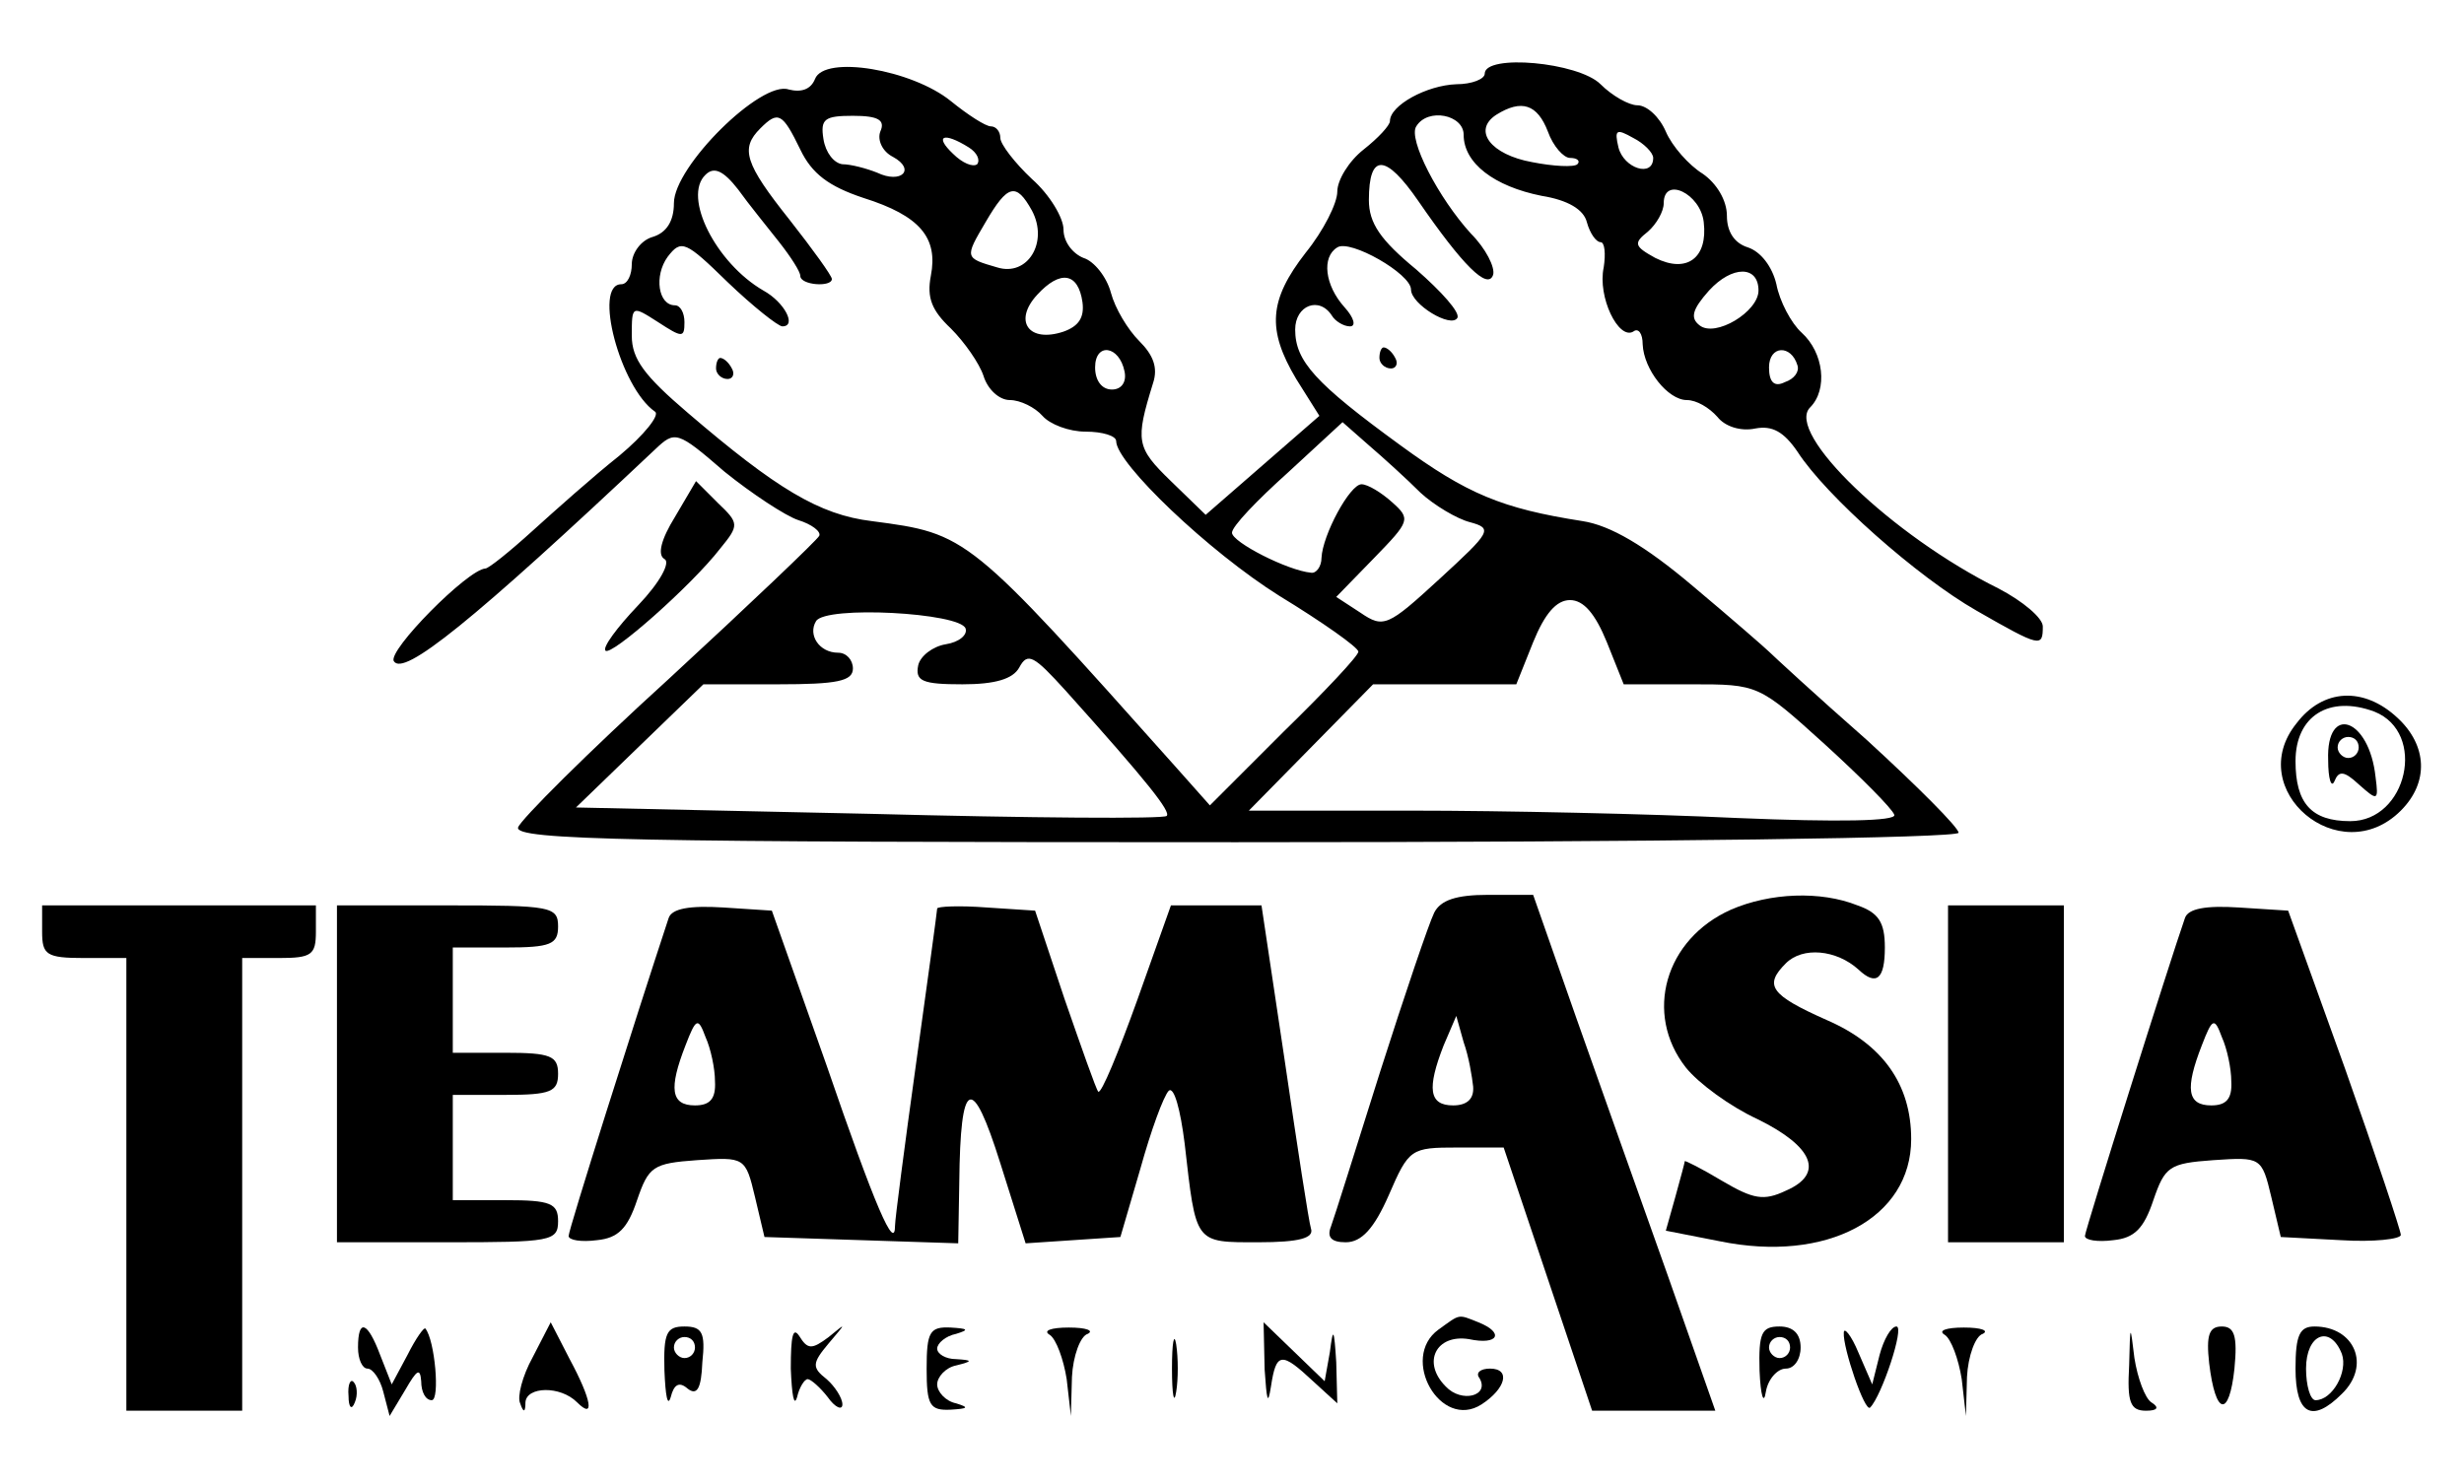 <?xml version="1.0" standalone="no"?>
<!DOCTYPE svg PUBLIC "-//W3C//DTD SVG 20010904//EN"
 "http://www.w3.org/TR/2001/REC-SVG-20010904/DTD/svg10.dtd">
<svg version="1.0" xmlns="http://www.w3.org/2000/svg"
 width="234pt" height="141pt" viewBox="0 0 234 141"
 preserveAspectRatio="xMidYMid meet">

<g transform="translate(0,141) scale(0.1,-0.1)"
fill="#000000" stroke="none">
<path d="M774 1335 c-4 -10 -13 -13 -25 -10 -26 9 -109 -73 -109 -108 0 -17
-7 -28 -20 -32 -11 -3 -20 -15 -20 -26 0 -10 -4 -19 -10 -19 -27 0 -1 -98 32
-121 5 -3 -10 -22 -34 -42 -24 -19 -61 -52 -82 -71 -22 -20 -42 -36 -45 -36
-17 -1 -93 -78 -87 -88 9 -15 74 37 248 201 19 18 21 18 66 -21 26 -21 58 -42
70 -46 13 -4 22 -11 20 -15 -2 -4 -66 -65 -143 -136 -77 -70 -141 -134 -143
-141 -3 -12 111 -14 682 -14 403 0 686 4 686 9 0 5 -39 44 -87 88 -49 43 -90
81 -93 84 -3 3 -35 31 -72 62 -46 39 -79 58 -105 62 -77 12 -110 26 -173 72
-81 59 -100 80 -100 110 0 23 23 32 35 13 3 -5 11 -10 17 -10 6 0 4 8 -5 18
-19 21 -22 48 -7 57 12 8 70 -25 70 -40 0 -14 38 -37 44 -27 3 5 -15 25 -39
46 -34 28 -45 44 -45 66 0 45 16 44 47 -1 42 -61 66 -85 71 -70 2 7 -7 25 -21
39 -31 34 -60 90 -52 102 11 18 45 11 45 -8 0 -27 29 -49 74 -58 25 -4 40 -13
43 -25 3 -11 9 -19 13 -19 4 0 5 -11 3 -24 -6 -28 14 -69 28 -61 5 4 9 -2 9
-12 1 -24 24 -53 42 -53 9 0 21 -7 29 -16 7 -9 22 -14 36 -11 16 3 27 -3 40
-22 27 -42 114 -119 170 -151 61 -35 63 -35 63 -15 0 8 -19 24 -42 36 -101 50
-203 148 -179 172 17 17 13 52 -8 71 -10 9 -21 30 -24 46 -4 17 -15 31 -27 35
-13 4 -20 15 -20 30 0 15 -10 31 -23 40 -13 8 -29 26 -35 40 -6 14 -18 25 -27
25 -8 0 -24 9 -35 20 -21 21 -110 29 -110 10 0 -5 -12 -10 -27 -10 -28 -1 -63
-20 -63 -35 0 -4 -11 -16 -25 -27 -14 -11 -25 -29 -25 -40 0 -11 -13 -37 -30
-58 -35 -45 -37 -73 -9 -120 l22 -35 -54 -47 -54 -47 -33 32 c-33 32 -34 38
-17 93 5 15 0 27 -13 40 -11 11 -23 31 -27 46 -4 15 -16 30 -26 33 -10 4 -19
15 -19 27 0 11 -13 33 -30 48 -16 15 -30 33 -30 39 0 6 -4 11 -9 11 -5 0 -22
11 -38 24 -37 30 -120 44 -129 21z m696 -50 c5 -14 15 -25 21 -25 7 0 10 -3 7
-6 -3 -3 -23 -2 -43 2 -39 7 -57 30 -34 45 24 15 39 10 49 -16z m-710 -17 c11
-23 27 -35 60 -46 54 -17 71 -38 64 -74 -4 -21 1 -33 19 -50 13 -13 27 -33 31
-45 4 -13 15 -23 25 -23 10 0 24 -7 31 -15 7 -8 25 -15 41 -15 16 0 29 -4 29
-9 0 -21 88 -105 155 -147 41 -25 75 -49 75 -53 0 -4 -32 -38 -71 -76 l-70
-70 -32 36 c-198 222 -198 222 -289 234 -50 6 -91 31 -175 103 -41 35 -53 51
-53 73 0 29 0 29 25 13 23 -15 25 -15 25 0 0 9 -4 16 -9 16 -16 0 -20 28 -7
46 13 17 17 15 57 -24 24 -23 48 -42 52 -42 14 0 2 23 -18 34 -45 26 -77 89
-55 110 8 8 17 4 31 -14 10 -14 28 -36 39 -50 11 -14 20 -28 20 -32 0 -9 30
-11 30 -3 0 3 -18 28 -40 56 -43 54 -47 68 -28 87 17 17 21 15 38 -20z m76 17
c-3 -8 2 -19 12 -24 22 -12 8 -26 -15 -15 -10 4 -25 8 -33 8 -8 1 -16 11 -18
24 -3 19 1 22 28 22 24 0 31 -4 26 -15z m734 -25 c0 -19 -28 -10 -33 10 -4 17
-2 18 14 9 10 -5 19 -14 19 -19z m-650 10 c8 -5 11 -12 8 -16 -4 -3 -14 1 -23
10 -18 17 -9 21 15 6z m60 -60 c16 -30 -4 -63 -33 -54 -31 9 -31 9 -11 43 21
36 29 38 44 11z m638 -11 c4 -34 -16 -49 -46 -34 -20 11 -21 14 -7 25 8 7 15
19 15 27 0 26 35 9 38 -18z m52 -65 c0 -20 -41 -45 -56 -33 -9 7 -7 15 9 33
22 24 47 24 47 0z m-642 -11 c2 -15 -4 -23 -18 -28 -33 -11 -48 10 -25 35 22
24 39 21 43 -7z m40 -66 c2 -10 -3 -17 -12 -17 -10 0 -16 9 -16 21 0 24 23 21
28 -4z m639 6 c2 -6 -3 -13 -12 -16 -10 -5 -15 0 -15 14 0 21 21 22 27 2z
m-358 -121 c13 -12 35 -25 47 -28 22 -6 20 -9 -29 -54 -49 -45 -53 -47 -75
-32 l-23 15 36 37 c34 35 35 37 17 53 -10 9 -23 17 -29 17 -11 0 -37 -48 -38
-70 0 -8 -5 -15 -10 -14 -22 2 -75 29 -75 38 0 6 24 31 53 57 l52 48 25 -22
c14 -12 36 -32 49 -45z m177 -142 l16 -40 64 0 c64 0 64 0 127 -57 34 -31 64
-61 66 -67 2 -6 -53 -7 -149 -3 -84 4 -223 7 -309 7 l-155 0 59 60 59 60 68 0
68 0 16 40 c11 27 22 40 35 40 13 0 24 -13 35 -40z m-609 13 c2 -6 -6 -13 -19
-15 -12 -2 -24 -11 -26 -20 -3 -15 4 -18 42 -18 31 0 48 5 54 16 8 15 14 11
44 -22 79 -88 100 -115 96 -119 -2 -3 -130 -2 -283 2 l-278 6 61 59 60 58 71
0 c56 0 71 3 71 15 0 8 -6 15 -14 15 -18 0 -29 17 -21 30 9 15 137 8 142 -7z"/>
<path d="M680 1060 c0 -5 5 -10 11 -10 5 0 7 5 4 10 -3 6 -8 10 -11 10 -2 0
-4 -4 -4 -10z"/>
<path d="M1310 1070 c0 -5 5 -10 11 -10 5 0 7 5 4 10 -3 6 -8 10 -11 10 -2 0
-4 -4 -4 -10z"/>
<path d="M641 919 c-13 -21 -17 -36 -10 -40 6 -3 -4 -22 -25 -44 -20 -21 -34
-40 -31 -43 5 -6 82 62 109 97 18 22 18 24 -2 43 l-21 21 -20 -34z"/>
<path d="M2181 723 c-51 -63 41 -141 99 -83 27 27 25 62 -3 88 -32 30 -71 28
-96 -5z m74 11 c50 -20 31 -104 -23 -104 -37 0 -52 17 -52 57 0 43 32 63 75
47z"/>
<path d="M2211 688 c0 -18 3 -27 6 -20 4 10 9 10 23 -3 18 -16 19 -16 16 7 -6
56 -47 70 -45 16z m29 12 c0 -5 -4 -10 -10 -10 -5 0 -10 5 -10 10 0 6 5 10 10
10 6 0 10 -4 10 -10z"/>
<path d="M1362 543 c-5 -10 -28 -78 -51 -150 -23 -73 -44 -140 -47 -148 -4
-10 0 -15 14 -15 15 0 27 13 41 45 19 44 21 45 65 45 l44 0 42 -125 42 -125
58 0 59 0 -45 128 c-25 70 -64 180 -87 245 l-41 117 -43 0 c-30 0 -45 -5 -51
-17z m37 -165 c1 -12 -6 -18 -19 -18 -23 0 -25 16 -9 57 l12 28 7 -25 c5 -14
8 -33 9 -42z"/>
<path d="M1644 546 c-63 -28 -83 -99 -43 -150 12 -15 42 -37 68 -49 53 -26 64
-52 27 -68 -21 -10 -31 -8 -60 9 -20 12 -36 20 -36 19 0 -1 -4 -16 -9 -34 l-9
-32 51 -10 c102 -21 182 22 182 97 0 52 -27 90 -80 113 -54 24 -60 33 -39 54
16 16 48 13 69 -6 17 -16 25 -9 25 21 0 24 -6 33 -26 40 -35 14 -83 12 -120
-4z"/>
<path d="M40 525 c0 -22 4 -25 40 -25 l40 0 0 -215 0 -215 55 0 55 0 0 215 0
215 35 0 c31 0 35 3 35 25 l0 25 -130 0 -130 0 0 -25z"/>
<path d="M320 390 l0 -160 105 0 c98 0 105 1 105 20 0 17 -7 20 -50 20 l-50 0
0 50 0 50 50 0 c43 0 50 3 50 20 0 17 -7 20 -50 20 l-50 0 0 50 0 50 50 0 c43
0 50 3 50 20 0 19 -7 20 -105 20 l-105 0 0 -160z"/>
<path d="M635 538 c-32 -97 -95 -296 -95 -302 0 -4 12 -6 27 -4 20 2 29 11 38
38 11 32 15 35 57 38 45 3 46 3 55 -35 l9 -38 92 -3 92 -3 1 58 c1 99 12 104
39 18 l24 -76 45 3 45 3 19 65 c10 36 22 69 27 74 5 4 11 -18 15 -50 11 -96 9
-94 70 -94 39 0 53 4 50 13 -2 6 -13 78 -25 160 l-22 147 -43 0 -43 0 -32 -90
c-18 -50 -34 -89 -37 -87 -2 2 -16 42 -32 88 l-28 84 -46 3 c-26 2 -47 1 -47
-1 0 -2 -9 -68 -20 -147 -11 -79 -20 -148 -20 -154 0 -26 -19 18 -65 152 l-52
147 -46 3 c-32 2 -49 -1 -52 -10z m44 -155 c1 -17 -5 -23 -19 -23 -23 0 -25
16 -9 57 10 26 12 27 19 8 5 -11 9 -30 9 -42z"/>
<path d="M1850 390 l0 -160 55 0 55 0 0 160 0 160 -55 0 -55 0 0 -160z"/>
<path d="M2075 538 c-14 -40 -95 -297 -95 -302 0 -4 12 -6 27 -4 20 2 29 11
38 38 11 32 15 35 57 38 45 3 46 3 55 -35 l9 -38 57 -3 c31 -2 57 1 57 5 0 4
-24 76 -53 158 l-54 150 -47 3 c-31 2 -48 -1 -51 -10z m44 -155 c1 -17 -5 -23
-19 -23 -23 0 -25 16 -9 57 10 26 12 27 19 8 5 -11 9 -30 9 -42z"/>
<path d="M1366 147 c-37 -27 2 -96 41 -71 23 15 28 34 8 34 -9 0 -14 -4 -10
-9 10 -17 -17 -24 -32 -8 -23 23 -9 50 22 45 28 -6 34 6 9 16 -20 8 -17 8 -38
-7z"/>
<path d="M340 130 c0 -11 4 -20 9 -20 5 0 12 -10 15 -22 l6 -23 15 25 c11 19
14 21 15 8 0 -10 4 -18 10 -18 8 0 3 57 -6 68 -1 2 -9 -9 -17 -25 l-15 -28
-11 28 c-12 32 -21 35 -21 7z"/>
<path d="M506 121 c-10 -18 -15 -38 -12 -44 3 -9 5 -9 5 1 1 15 33 16 49 0 17
-17 14 2 -7 41 l-18 35 -17 -33z"/>
<path d="M631 108 c1 -24 3 -35 6 -25 3 12 8 15 16 8 9 -7 13 0 14 25 3 28 0
34 -17 34 -17 0 -20 -6 -19 -42z m29 22 c0 -5 -4 -10 -10 -10 -5 0 -10 5 -10
10 0 6 5 10 10 10 6 0 10 -4 10 -10z"/>
<path d="M751 110 c1 -25 3 -37 6 -27 2 9 7 17 10 17 3 0 12 -8 19 -17 7 -10
14 -13 14 -7 0 6 -7 17 -15 24 -14 11 -14 15 2 34 17 20 17 20 0 6 -16 -12
-20 -12 -28 1 -6 9 -8 0 -8 -31z"/>
<path d="M880 110 c0 -35 3 -40 23 -39 16 1 18 2 5 6 -10 2 -18 11 -18 18 0 7
8 16 18 18 16 4 16 5 0 6 -10 0 -18 5 -18 10 0 5 8 12 18 14 13 4 11 5 -5 6
-20 1 -23 -4 -23 -39z"/>
<path d="M997 142 c6 -4 13 -23 16 -42 l4 -35 1 37 c1 20 8 39 15 41 6 3 -1 6
-18 6 -17 0 -25 -3 -18 -7z"/>
<path d="M1113 110 c0 -25 2 -35 4 -22 2 12 2 32 0 45 -2 12 -4 2 -4 -23z"/>
<path d="M1201 109 c2 -29 3 -35 6 -16 5 33 10 33 40 5 l23 -21 -1 39 c-2 32
-3 34 -6 10 l-5 -28 -29 28 -29 28 1 -45z"/>
<path d="M1671 108 c1 -24 4 -33 6 -20 2 12 11 22 19 22 8 0 14 9 14 20 0 13
-7 20 -20 20 -17 0 -20 -6 -19 -42z m29 22 c0 -5 -4 -10 -10 -10 -5 0 -10 5
-10 10 0 6 5 10 10 10 6 0 10 -4 10 -10z"/>
<path d="M1751 144 c-1 -14 20 -76 25 -71 11 11 33 77 25 77 -5 0 -12 -12 -16
-27 l-7 -28 -13 30 c-7 17 -14 25 -14 19z"/>
<path d="M1847 142 c6 -4 13 -23 16 -42 l4 -35 1 37 c1 20 8 39 15 41 6 3 -1
6 -18 6 -17 0 -25 -3 -18 -7z"/>
<path d="M2022 113 c-2 -35 1 -43 16 -43 11 0 13 3 5 8 -6 4 -13 23 -16 42 -4
33 -4 33 -5 -7z"/>
<path d="M2098 115 c6 -50 19 -52 24 -5 3 31 0 40 -12 40 -12 0 -15 -8 -12
-35z"/>
<path d="M2180 110 c0 -44 16 -52 44 -24 28 27 12 64 -26 64 -14 0 -18 -8 -18
-40z m44 14 c6 -17 -9 -44 -25 -44 -5 0 -9 14 -9 30 0 33 23 42 34 14z"/>
<path d="M331 84 c0 -11 3 -14 6 -6 3 7 2 16 -1 19 -3 4 -6 -2 -5 -13z"/>
</g>
</svg>
